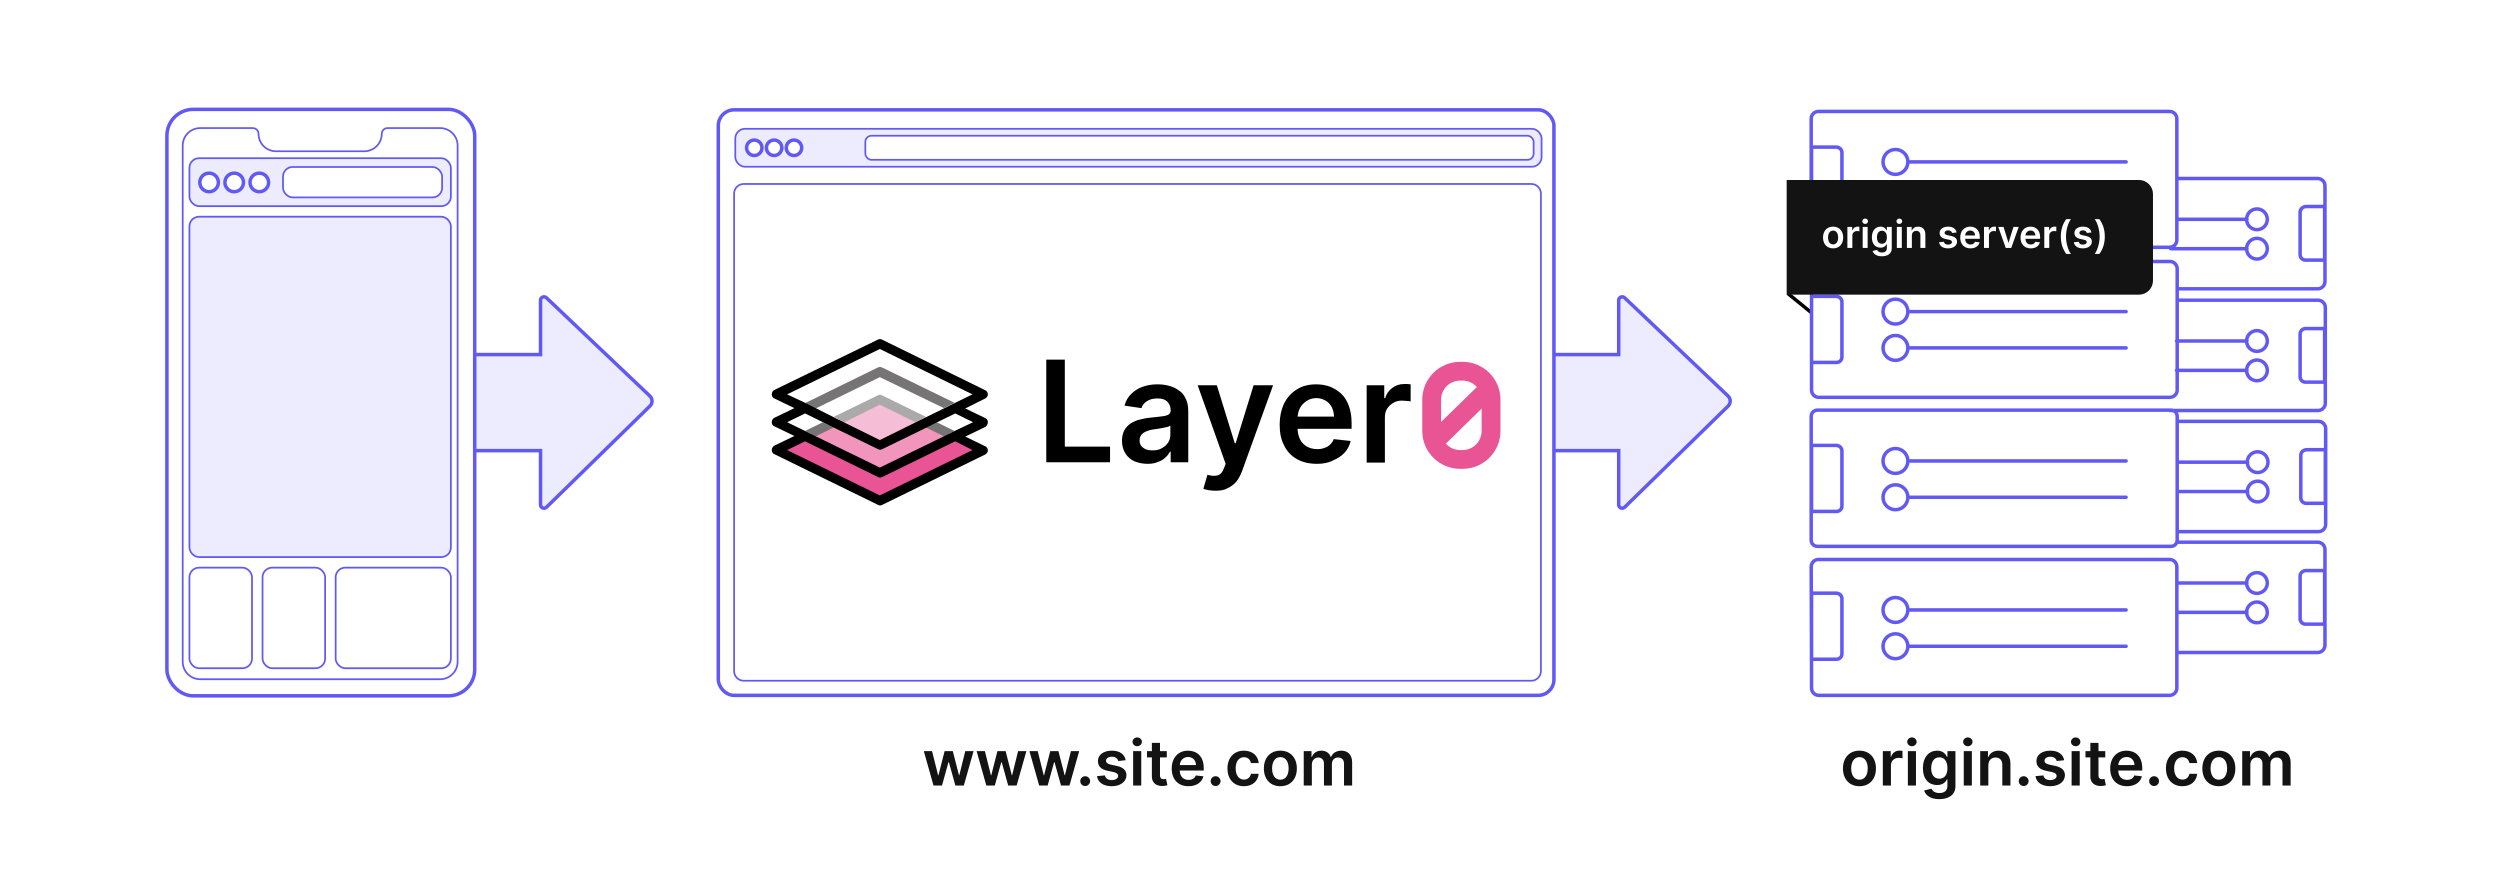 <svg xmlns="http://www.w3.org/2000/svg" width="713" height="249" fill="none" viewBox="0 0 713 249"><rect width="713" height="249" fill="#fff"/><path stroke="#000" stroke-linecap="square" d="M510.278 84.015L516.284 88.909"/><path fill="#131313" d="M266.239 224.036H268.655L270.496 217.401H270.63L272.471 224.036H274.881L277.662 214.218H275.296L273.596 221.083H273.5L271.736 214.218H269.403L267.639 221.121H267.549L265.823 214.218H263.465L266.239 224.036ZM281.303 224.036H283.72L285.56 217.401H285.695L287.536 224.036H289.945L292.726 214.218H290.361L288.661 221.083H288.565L286.801 214.218H284.467L282.703 221.121H282.614L280.888 214.218H278.529L281.303 224.036ZM296.368 224.036H298.784L300.625 217.401H300.759L302.6 224.036H305.01L307.79 214.218H305.425L303.725 221.083H303.629L301.865 214.218H299.532L297.768 221.121H297.678L295.952 214.218H293.594L296.368 224.036ZM309.495 224.176C310.25 224.176 310.895 223.55 310.902 222.77C310.895 222.003 310.25 221.377 309.495 221.377C308.716 221.377 308.083 222.003 308.089 222.77C308.083 223.55 308.716 224.176 309.495 224.176ZM321.051 216.813C320.731 215.151 319.402 214.09 317.1 214.09C314.735 214.09 313.125 215.253 313.131 217.068C313.125 218.5 314.007 219.446 315.892 219.836L317.567 220.188C318.468 220.386 318.89 220.75 318.89 221.306C318.89 221.978 318.162 222.482 317.062 222.482C316.001 222.482 315.311 222.022 315.112 221.14L312.856 221.357C313.144 223.16 314.659 224.228 317.068 224.228C319.523 224.228 321.255 222.956 321.262 221.095C321.255 219.696 320.354 218.839 318.5 218.436L316.826 218.078C315.828 217.855 315.432 217.509 315.438 216.941C315.432 216.276 316.167 215.816 317.132 215.816C318.2 215.816 318.762 216.397 318.941 217.043L321.051 216.813ZM323.17 224.036H325.484V214.218H323.17V224.036ZM324.333 212.824C325.068 212.824 325.669 212.262 325.669 211.571C325.669 210.875 325.068 210.312 324.333 210.312C323.592 210.312 322.991 210.875 322.991 211.571C322.991 212.262 323.592 212.824 324.333 212.824ZM332.766 214.218H330.829V211.865H328.515V214.218H327.122V216.007H328.515V221.466C328.502 223.313 329.845 224.221 331.583 224.17C332.242 224.151 332.695 224.023 332.945 223.94L332.555 222.131C332.427 222.163 332.165 222.22 331.877 222.22C331.296 222.22 330.829 222.016 330.829 221.083V216.007H332.766V214.218ZM338.942 224.228C341.23 224.228 342.803 223.109 343.212 221.402L341.051 221.159C340.738 221.99 339.971 222.425 338.974 222.425C337.478 222.425 336.487 221.441 336.468 219.759H343.308V219.05C343.308 215.605 341.237 214.09 338.821 214.09C336.008 214.09 334.174 216.154 334.174 219.184C334.174 222.265 335.983 224.228 338.942 224.228ZM336.475 218.2C336.545 216.947 337.472 215.892 338.853 215.892C340.182 215.892 341.077 216.864 341.09 218.2H336.475ZM346.691 224.176C347.445 224.176 348.091 223.55 348.097 222.77C348.091 222.003 347.445 221.377 346.691 221.377C345.911 221.377 345.278 222.003 345.285 222.77C345.278 223.55 345.911 224.176 346.691 224.176ZM354.769 224.228C357.236 224.228 358.809 222.764 358.975 220.68H356.763C356.565 221.735 355.804 222.342 354.788 222.342C353.343 222.342 352.41 221.134 352.41 219.127C352.41 217.145 353.362 215.956 354.788 215.956C355.9 215.956 356.584 216.672 356.763 217.618H358.975C358.815 215.49 357.153 214.09 354.756 214.09C351.88 214.09 350.064 216.167 350.064 219.165C350.064 222.137 351.835 224.228 354.769 224.228ZM365.157 224.228C368.034 224.228 369.862 222.201 369.862 219.165C369.862 216.122 368.034 214.09 365.157 214.09C362.281 214.09 360.453 216.122 360.453 219.165C360.453 222.201 362.281 224.228 365.157 224.228ZM365.17 222.374C363.579 222.374 362.799 220.955 362.799 219.159C362.799 217.362 363.579 215.924 365.17 215.924C366.736 215.924 367.516 217.362 367.516 219.159C367.516 220.955 366.736 222.374 365.17 222.374ZM371.826 224.036H374.14V218.066C374.14 216.857 374.945 216.039 375.942 216.039C376.92 216.039 377.592 216.698 377.592 217.708V224.036H379.861V217.912C379.861 216.806 380.519 216.039 381.638 216.039C382.571 216.039 383.312 216.589 383.312 217.804V224.036H385.633V217.446C385.633 215.253 384.367 214.09 382.565 214.09C381.139 214.09 380.052 214.793 379.618 215.886H379.516C379.138 214.774 378.186 214.09 376.863 214.09C375.546 214.09 374.562 214.767 374.153 215.886H374.038V214.218H371.826V224.036Z"/><path fill="#131313" d="M530.315 224.228C533.192 224.228 535.02 222.201 535.02 219.165C535.02 216.122 533.192 214.09 530.315 214.09C527.439 214.09 525.611 216.122 525.611 219.165C525.611 222.201 527.439 224.228 530.315 224.228ZM530.328 222.374C528.737 222.374 527.957 220.955 527.957 219.159C527.957 217.362 528.737 215.924 530.328 215.924C531.894 215.924 532.674 217.362 532.674 219.159C532.674 220.955 531.894 222.374 530.328 222.374ZM536.984 224.036H539.298V218.264C539.298 217.017 540.237 216.135 541.509 216.135C541.899 216.135 542.385 216.206 542.583 216.269V214.141C542.372 214.103 542.008 214.077 541.752 214.077C540.627 214.077 539.688 214.716 539.33 215.854H539.227V214.218H536.984V224.036ZM544.121 224.036H546.434V214.218H544.121V224.036ZM545.284 212.824C546.019 212.824 546.62 212.262 546.62 211.571C546.62 210.875 546.019 210.312 545.284 210.312C544.542 210.312 543.942 210.875 543.942 211.571C543.942 212.262 544.542 212.824 545.284 212.824ZM553.084 227.922C555.737 227.922 557.692 226.708 557.692 224.196V214.218H555.411V215.841H555.283C554.931 215.132 554.196 214.09 552.464 214.09C550.195 214.09 548.411 215.867 548.411 219.095C548.411 222.297 550.195 223.895 552.457 223.895C554.139 223.895 554.925 222.994 555.283 222.272H555.398V224.132C555.398 225.576 554.439 226.171 553.122 226.171C551.729 226.171 551.115 225.512 550.834 224.937L548.75 225.442C549.172 226.816 550.585 227.922 553.084 227.922ZM553.103 222.08C551.575 222.08 550.77 220.891 550.77 219.082C550.77 217.299 551.563 215.988 553.103 215.988C554.592 215.988 555.411 217.222 555.411 219.082C555.411 220.955 554.58 222.08 553.103 222.08ZM560.064 224.036H562.378V214.218H560.064V224.036ZM561.227 212.824C561.962 212.824 562.563 212.262 562.563 211.571C562.563 210.875 561.962 210.312 561.227 210.312C560.486 210.312 559.885 210.875 559.885 211.571C559.885 212.262 560.486 212.824 561.227 212.824ZM567.071 218.283C567.071 216.864 567.928 216.046 569.149 216.046C570.344 216.046 571.06 216.832 571.06 218.142V224.036H573.374V217.784C573.38 215.432 572.038 214.09 570.012 214.09C568.541 214.09 567.531 214.793 567.084 215.886H566.969V214.218H564.757V224.036H567.071V218.283ZM577.151 224.176C577.906 224.176 578.551 223.55 578.558 222.77C578.551 222.003 577.906 221.377 577.151 221.377C576.372 221.377 575.739 222.003 575.745 222.77C575.739 223.55 576.372 224.176 577.151 224.176ZM588.707 216.813C588.387 215.151 587.058 214.09 584.756 214.09C582.391 214.09 580.781 215.253 580.787 217.068C580.781 218.5 581.663 219.446 583.548 219.836L585.223 220.188C586.124 220.386 586.546 220.75 586.546 221.306C586.546 221.978 585.817 222.482 584.718 222.482C583.657 222.482 582.967 222.022 582.768 221.14L580.512 221.357C580.8 223.16 582.315 224.228 584.724 224.228C587.179 224.228 588.911 222.956 588.918 221.095C588.911 219.696 588.01 218.839 586.156 218.436L584.482 218.078C583.484 217.855 583.088 217.509 583.094 216.941C583.088 216.276 583.823 215.816 584.788 215.816C585.856 215.816 586.418 216.397 586.597 217.043L588.707 216.813ZM590.826 224.036H593.14V214.218H590.826V224.036ZM591.989 212.824C592.724 212.824 593.325 212.262 593.325 211.571C593.325 210.875 592.724 210.312 591.989 210.312C591.248 210.312 590.647 210.875 590.647 211.571C590.647 212.262 591.248 212.824 591.989 212.824ZM600.422 214.218H598.485V211.865H596.171V214.218H594.778V216.007H596.171V221.466C596.158 223.313 597.501 224.221 599.239 224.17C599.898 224.151 600.351 224.023 600.601 223.94L600.211 222.131C600.083 222.163 599.821 222.22 599.533 222.22C598.952 222.22 598.485 222.016 598.485 221.083V216.007H600.422V214.218ZM606.598 224.228C608.886 224.228 610.459 223.109 610.868 221.402L608.707 221.159C608.394 221.99 607.627 222.425 606.63 222.425C605.134 222.425 604.143 221.441 604.124 219.759H610.964V219.05C610.964 215.605 608.893 214.09 606.477 214.09C603.664 214.09 601.83 216.154 601.83 219.184C601.83 222.265 603.639 224.228 606.598 224.228ZM604.131 218.2C604.201 216.947 605.128 215.892 606.509 215.892C607.838 215.892 608.733 216.864 608.746 218.2H604.131ZM614.347 224.176C615.101 224.176 615.747 223.55 615.753 222.77C615.747 222.003 615.101 221.377 614.347 221.377C613.567 221.377 612.934 222.003 612.941 222.77C612.934 223.55 613.567 224.176 614.347 224.176ZM622.425 224.228C624.892 224.228 626.465 222.764 626.631 220.68H624.419C624.221 221.735 623.46 222.342 622.444 222.342C620.999 222.342 620.066 221.134 620.066 219.127C620.066 217.145 621.018 215.956 622.444 215.956C623.556 215.956 624.24 216.672 624.419 217.618H626.631C626.471 215.49 624.809 214.09 622.412 214.09C619.536 214.09 617.72 216.167 617.72 219.165C617.72 222.137 619.491 224.228 622.425 224.228ZM632.813 224.228C635.69 224.228 637.518 222.201 637.518 219.165C637.518 216.122 635.69 214.09 632.813 214.09C629.937 214.09 628.109 216.122 628.109 219.165C628.109 222.201 629.937 224.228 632.813 224.228ZM632.826 222.374C631.235 222.374 630.455 220.955 630.455 219.159C630.455 217.362 631.235 215.924 632.826 215.924C634.392 215.924 635.172 217.362 635.172 219.159C635.172 220.955 634.392 222.374 632.826 222.374ZM639.482 224.036H641.796V218.066C641.796 216.857 642.601 216.039 643.598 216.039C644.576 216.039 645.248 216.698 645.248 217.708V224.036H647.517V217.912C647.517 216.806 648.175 216.039 649.294 216.039C650.227 216.039 650.968 216.589 650.968 217.804V224.036H653.289V217.446C653.289 215.253 652.023 214.09 650.221 214.09C648.795 214.09 647.708 214.793 647.274 215.886H647.172C646.794 214.774 645.842 214.09 644.519 214.09C643.202 214.09 642.218 214.767 641.809 215.886H641.694V214.218H639.482V224.036Z"/><path fill="#EDECFF" stroke="#6159F6" stroke-linecap="round" d="M154.154 101.127H125.152L108.58 101.128H104.203C102.334 101.128 100.714 99.833 100.301 98.01L98.632 90.627L99.698 124.644C99.766 126.803 101.535 128.519 103.696 128.519H112.11H125.152H154.154V143.947C154.154 144.832 155.22 145.281 155.853 144.662L185.354 115.817C186.165 115.025 186.155 113.718 185.333 112.937L155.842 84.927C155.205 84.322 154.154 84.773 154.154 85.652V101.127Z"/><path fill="#EDECFF" stroke="#6159F6" stroke-linecap="round" d="M461.654 101.127H432.653L416.081 101.128H411.703C409.834 101.128 408.214 99.833 407.802 98.01L406.132 90.627L407.198 124.644C407.266 126.803 409.036 128.519 411.196 128.519H419.611H432.653H461.654V143.947C461.654 144.832 462.72 145.281 463.353 144.662L492.855 115.817C493.665 115.025 493.656 113.718 492.834 112.937L463.343 84.927C462.706 84.322 461.654 84.773 461.654 85.652V101.127Z"/><rect width="238.321" height="167" x="204.86" y="31.323" fill="#fff" stroke="#6159F6" rx="4.5"/><rect width="229.949" height="10.824" x="209.706" y="36.734" fill="#EDECFF" stroke="#6159F6" stroke-width=".5" rx="2.75"/><path fill="#fff" stroke="#6159F6" stroke-width=".5" d="M212.114 52.469H436.718C438.237 52.469 439.468 53.7 439.468 55.219V191.397C439.468 192.915 438.237 194.147 436.718 194.147H212.114C210.596 194.147 209.364 192.915 209.364 191.397V55.219C209.364 53.7 210.596 52.469 212.114 52.469Z"/><rect width="190.597" height="6.861" x="246.793" y="38.717" fill="#fff" stroke="#6159F6" stroke-width=".5" rx="1.75"/><circle cx="215.118" cy="42.147" r="2.199" fill="#fff" stroke="#6159F6"/><circle cx="220.78" cy="42.147" r="2.199" fill="#fff" stroke="#6159F6"/><circle cx="226.442" cy="42.147" r="2.199" fill="#fff" stroke="#6159F6"/><rect width="87.786" height="167.263" x="47.603" y="31.191" fill="#fff" stroke="#6159F6" rx="7.5"/><rect width="74.565" height="13.679" x="54.026" y="45.12" fill="#EDECFF" stroke="#6159F6" stroke-width=".5" rx="2.75"/><rect width="74.565" height="97.084" x="54.026" y="61.801" fill="#EDECFF" stroke="#6159F6" stroke-width=".5" rx="2.75"/><rect width="17.849" height="28.692" x="54.026" y="161.888" fill="#fff" stroke="#6159F6" stroke-width=".5" rx="2.75"/><rect width="17.849" height="28.692" x="74.877" y="161.888" fill="#fff" stroke="#6159F6" stroke-width=".5" rx="2.75"/><rect width="32.862" height="28.692" x="95.729" y="161.888" fill="#fff" stroke="#6159F6" stroke-width=".5" rx="2.75"/><rect width="45.373" height="8.675" x="80.716" y="47.622" fill="#fff" stroke="#6159F6" stroke-width=".5" rx="2.75"/><circle cx="59.634" cy="52.03" r="2.648" fill="#fff" stroke="#6159F6"/><circle cx="66.794" cy="52.03" r="2.648" fill="#fff" stroke="#6159F6"/><circle cx="73.954" cy="52.03" r="2.648" fill="#fff" stroke="#6159F6"/><path stroke="#6259F5" stroke-miterlimit="10" stroke-width=".5" d="M125.511 36.529H110.526C109.615 36.529 108.88 37.261 108.88 38.168C108.88 40.919 106.645 43.144 103.882 43.144H78.735C75.971 43.144 73.737 40.919 73.737 38.168C73.737 37.261 73.002 36.529 72.09 36.529H57.106C54.342 36.529 52.108 38.754 52.108 41.505V188.744C52.108 191.495 54.342 193.719 57.106 193.719H125.511C128.274 193.719 130.509 191.495 130.509 188.744V41.505C130.509 38.754 128.274 36.529 125.511 36.529Z"/><path fill="#E95495" d="M229.601 124.43L221.449 128.357L250.921 142.815L280.394 128.357L272.242 124.43L250.921 134.872L229.601 124.43Z"/><path fill="#F195BD" d="M250.921 126.84L237.753 120.414L229.601 124.43L250.921 134.872L272.242 124.43L264.09 120.414L250.921 126.84Z"/><path fill="#F6BDD6" d="M237.753 120.414L250.921 126.84L264.09 120.414L250.921 113.988L237.753 120.414Z"/><path fill="#ABA9A9" d="M250.384 112.739L237.753 118.897L240.798 120.414L250.921 115.416L261.044 120.414L264.09 118.897L251.548 112.739C251.19 112.561 250.742 112.561 250.384 112.739Z"/><path fill="#777475" d="M264.09 121.931L269.196 124.43L272.242 122.913L267.136 120.414L264.09 121.931Z"/><path fill="#777475" d="M234.707 120.414L229.601 122.913L232.646 124.43L237.753 121.931L234.707 120.414Z"/><path fill="#777475" d="M269.196 116.398L272.242 114.881L251.548 104.796C251.19 104.618 250.742 104.618 250.384 104.796L229.601 114.97L232.646 116.487L250.921 107.563L269.196 116.398Z"/><path fill="#000" d="M281.737 120.414C281.737 119.878 281.469 119.432 281.021 119.254L275.287 116.487L281.021 113.631C281.469 113.363 281.737 112.917 281.737 112.471C281.737 112.025 281.469 111.489 281.021 111.311L251.548 96.853C251.19 96.674 250.742 96.674 250.384 96.853L220.822 111.221C220.374 111.489 220.105 111.935 220.105 112.471C220.105 113.006 220.374 113.453 220.822 113.631L226.555 116.398L220.822 119.164C220.374 119.432 220.105 119.878 220.105 120.414C220.105 120.949 220.374 121.395 220.822 121.574L226.555 124.34L220.822 127.107C220.374 127.375 220.105 127.91 220.105 128.357C220.105 128.803 220.374 129.338 220.822 129.517L250.384 143.974C250.563 144.064 250.742 144.153 251.011 144.153C251.279 144.153 251.459 144.064 251.638 143.974L281.021 129.606C281.469 129.338 281.737 128.892 281.737 128.446C281.737 128 281.469 127.464 281.021 127.286L275.287 124.519L281.021 121.752C281.469 121.395 281.737 120.949 281.737 120.414ZM224.494 112.471L250.921 99.53L277.348 112.471L272.242 114.97L269.196 116.487L264.09 118.986L261.044 120.503L250.921 125.501L240.798 120.503L237.753 118.986L232.646 116.398L229.601 114.881L224.494 112.471ZM277.348 128.357L250.921 141.297L224.494 128.357L229.601 125.858L250.384 136.032C250.563 136.121 250.742 136.21 251.011 136.21C251.279 136.21 251.459 136.121 251.638 136.032L272.421 125.858L277.348 128.357ZM272.242 122.913L269.196 124.43L250.921 133.354L232.646 124.43L229.601 122.913L224.494 120.414L229.601 117.915L234.707 120.414L237.753 121.931L250.384 128.089C250.563 128.178 250.742 128.267 251.011 128.267C251.279 128.267 251.459 128.178 251.638 128.089L264.269 121.931L267.315 120.414L272.421 117.915L277.527 120.414L272.242 122.913Z"/><path fill="#000" d="M298.4 131.838V102.565H303.685V127.375H316.585V131.838H298.4Z"/><path fill="#000" d="M327.335 132.284C325.901 132.284 324.647 132.016 323.572 131.57C322.497 131.124 321.601 130.32 320.974 129.339C320.347 128.357 319.989 127.108 319.989 125.68C319.989 124.43 320.258 123.448 320.706 122.645C321.153 121.842 321.781 121.217 322.587 120.682C323.393 120.236 324.289 119.789 325.274 119.611C326.26 119.343 327.335 119.165 328.41 119.075C329.664 118.986 330.739 118.808 331.545 118.718C332.351 118.629 332.889 118.451 333.337 118.183C333.695 117.915 333.874 117.558 333.874 117.112V117.023C333.874 115.952 333.516 115.149 332.889 114.524C332.262 113.899 331.366 113.632 330.112 113.632C328.858 113.632 327.872 113.899 327.066 114.435C326.26 114.97 325.812 115.595 325.543 116.398L320.706 115.684C321.064 114.345 321.691 113.275 322.587 112.382C323.483 111.49 324.558 110.776 325.812 110.329C327.066 109.883 328.499 109.615 330.022 109.615C331.097 109.615 332.172 109.705 333.157 109.972C334.232 110.24 335.128 110.597 336.024 111.222C336.92 111.757 337.637 112.561 338.084 113.542C338.622 114.524 338.891 115.684 338.891 117.201V131.838H333.874V128.803H333.695C333.337 129.428 332.978 129.963 332.351 130.499C331.814 131.034 331.097 131.481 330.201 131.748C329.485 132.105 328.499 132.284 327.335 132.284ZM328.678 128.446C329.753 128.446 330.649 128.268 331.366 127.821C332.172 127.375 332.71 126.84 333.157 126.215C333.605 125.501 333.785 124.787 333.785 123.984V121.396C333.605 121.485 333.337 121.664 332.978 121.753C332.62 121.842 332.172 121.931 331.724 122.021C331.276 122.11 330.739 122.199 330.291 122.288C329.843 122.378 329.395 122.378 329.037 122.467C328.23 122.556 327.603 122.735 326.976 123.002C326.349 123.27 325.901 123.538 325.543 123.984C325.185 124.43 325.005 124.966 325.005 125.59C325.005 126.572 325.364 127.286 326.08 127.732C326.708 128.268 327.603 128.446 328.678 128.446Z"/><path fill="#000" d="M346.595 139.959C345.878 139.959 345.251 139.87 344.624 139.78C343.997 139.691 343.549 139.513 343.19 139.423L344.355 135.407C345.52 135.764 346.415 135.764 347.222 135.586C348.028 135.407 348.655 134.693 349.103 133.444L349.551 132.284L341.578 109.883H347.042L352.149 126.394H352.417L357.524 109.883H363.078L354.209 134.426C353.761 135.586 353.224 136.567 352.597 137.371C351.88 138.174 351.074 138.799 350.088 139.245C349.192 139.78 348.028 139.959 346.595 139.959Z"/><path fill="#000" d="M375.619 132.284C373.38 132.284 371.498 131.838 369.886 130.945C368.274 130.053 367.019 128.714 366.213 127.018C365.317 125.323 364.959 123.359 364.959 121.039C364.959 118.808 365.407 116.844 366.213 115.059C367.109 113.364 368.274 112.025 369.886 111.043C371.409 110.062 373.29 109.615 375.35 109.615C376.694 109.615 377.948 109.794 379.203 110.24C380.367 110.686 381.442 111.311 382.427 112.204C383.413 113.096 384.13 114.256 384.667 115.684C385.204 117.112 385.473 118.718 385.473 120.682V122.288H367.467V118.808H380.457C380.457 117.826 380.188 116.934 379.83 116.13C379.382 115.327 378.844 114.702 378.038 114.256C377.321 113.81 376.425 113.542 375.44 113.542C374.365 113.542 373.469 113.81 372.663 114.345C371.857 114.881 371.23 115.506 370.782 116.309C370.334 117.112 370.155 118.005 370.065 118.986V122.021C370.065 123.27 370.334 124.43 370.782 125.323C371.23 126.215 371.946 126.929 372.753 127.375C373.559 127.821 374.544 128.089 375.709 128.089C376.425 128.089 377.142 128 377.769 127.732C378.396 127.554 378.934 127.197 379.382 126.751C379.83 126.304 380.188 125.858 380.367 125.233L385.204 125.769C384.936 127.018 384.309 128.178 383.502 129.071C382.696 129.963 381.532 130.767 380.188 131.302C378.844 132.016 377.321 132.284 375.619 132.284Z"/><path fill="#000" d="M389.773 131.838V109.883H394.79V113.542H395.059C395.417 112.293 396.134 111.311 397.119 110.597C398.104 109.883 399.179 109.526 400.433 109.526C400.702 109.526 401.061 109.526 401.419 109.526C401.777 109.526 402.046 109.615 402.315 109.615V114.524C402.135 114.435 401.777 114.345 401.24 114.345C400.702 114.345 400.344 114.256 399.896 114.256C398.911 114.256 398.104 114.435 397.388 114.881C396.671 115.327 396.044 115.863 395.596 116.577C395.148 117.291 394.969 118.094 394.969 119.075V131.927H389.773V131.838Z"/><path fill="#E95495" d="M417.096 133.712H416.469C410.467 133.712 405.629 128.892 405.629 122.913V113.988C405.629 108.009 410.467 103.19 416.469 103.19H417.096C423.098 103.19 427.935 108.009 427.935 113.988V122.913C427.935 128.892 423.098 133.712 417.096 133.712ZM416.469 108.545C413.423 108.545 411.004 110.954 411.004 113.988V122.913C411.004 125.947 413.423 128.357 416.469 128.357H417.096C420.141 128.357 422.56 125.947 422.56 122.913V113.988C422.56 110.954 420.141 108.545 417.096 108.545H416.469V108.545Z"/><path fill="#E95495" d="M422.718 108.896L407.049 124.206L410.813 128.029L426.481 112.719L422.718 108.896Z"/><path fill="#6259F5" d="M620.935 111.253H621.435H620.935ZM606.361 89.371C606.637 89.371 606.861 89.148 606.861 88.871C606.861 88.595 606.637 88.371 606.361 88.371V89.371ZM606.361 99.724C606.637 99.724 606.861 99.5 606.861 99.224C606.861 98.948 606.637 98.724 606.361 98.724V99.724ZM516.651 103.365H516.151V103.865H516.651V103.365ZM516.651 84.533V84.033H516.151V84.533H516.651ZM523.84 84.533L523.895 84.036L523.868 84.033H523.84V84.533ZM516.053 58.898C516.053 59.174 516.277 59.398 516.553 59.398C516.829 59.398 517.053 59.174 517.053 58.898H516.053ZM517.152 58.225C517.152 57.949 516.928 57.725 516.652 57.725C516.375 57.725 516.152 57.949 516.152 58.225H517.152ZM606.361 46.679C606.637 46.679 606.861 46.455 606.861 46.179C606.861 45.903 606.637 45.679 606.361 45.679L606.361 46.679ZM606.361 57.032C606.637 57.032 606.861 56.808 606.861 56.532C606.861 56.256 606.637 56.032 606.361 56.032L606.361 57.032ZM621.435 153.058C621.435 152.782 621.212 152.558 620.935 152.558C620.659 152.558 620.435 152.782 620.435 153.058H621.435ZM620.435 152.762C620.435 153.038 620.659 153.262 620.935 153.262C621.212 153.262 621.435 153.038 621.435 152.762H620.435ZM606.361 131.965C606.637 131.965 606.861 131.741 606.861 131.465C606.861 131.189 606.637 130.965 606.361 130.965L606.361 131.965ZM606.361 142.318C606.637 142.318 606.861 142.094 606.861 141.818C606.861 141.542 606.637 141.318 606.361 141.318V142.318ZM516.651 145.86H516.151V146.36H516.651V145.86ZM516.651 127.028V126.528H516.151V127.028H516.651ZM523.84 127.028L523.895 126.531L523.868 126.528H523.84V127.028ZM516.652 191.018H517.152L517.152 191.016L516.652 191.018ZM516.553 161.636H516.053L516.053 161.637L516.553 161.636ZM606.361 174.46C606.637 174.46 606.861 174.237 606.861 173.96C606.861 173.684 606.637 173.46 606.361 173.46L606.361 174.46ZM606.361 184.813C606.637 184.813 606.861 184.589 606.861 184.313C606.861 184.037 606.637 183.813 606.361 183.813V184.813ZM640.827 97.752C641.103 97.752 641.327 97.528 641.327 97.252C641.327 96.976 641.103 96.752 640.827 96.752V97.752ZM620.738 96.752C620.462 96.752 620.238 96.976 620.238 97.252C620.238 97.528 620.462 97.752 620.738 97.752V96.752ZM640.827 106.133C641.103 106.133 641.327 105.909 641.327 105.633C641.327 105.357 641.103 105.133 640.827 105.133V106.133ZM620.738 105.133C620.462 105.133 620.238 105.357 620.238 105.633C620.238 105.909 620.462 106.133 620.738 106.133V105.133ZM662.984 108.985V109.485H663.484V108.985H662.984ZM662.984 93.703H663.484V93.203H662.984V93.703ZM640.827 63.046C641.103 63.046 641.327 62.822 641.327 62.546C641.327 62.27 641.103 62.046 640.827 62.046V63.046ZM620.935 62.046C620.659 62.046 620.435 62.27 620.435 62.546C620.435 62.822 620.659 63.046 620.935 63.046V62.046ZM640.827 71.427C641.103 71.427 641.327 71.203 641.327 70.927C641.327 70.651 641.103 70.427 640.827 70.427V71.427ZM619.064 70.427C618.788 70.427 618.564 70.651 618.564 70.927C618.564 71.203 618.788 71.427 619.064 71.427V70.427ZM662.984 74.181V74.681H663.484V74.181H662.984ZM662.984 58.898H663.484V58.398H662.984V58.898ZM657.568 58.898V58.398H657.54L657.512 58.401L657.568 58.898ZM640.827 166.77C641.103 166.77 641.327 166.546 641.327 166.27C641.327 165.994 641.103 165.77 640.827 165.77V166.77ZM620.935 165.77C620.659 165.77 620.435 165.994 620.435 166.27C620.435 166.546 620.659 166.77 620.935 166.77V165.77ZM640.827 175.151C641.103 175.151 641.327 174.927 641.327 174.651C641.327 174.374 641.103 174.151 640.827 174.151V175.151ZM620.935 174.151C620.659 174.151 620.435 174.374 620.435 174.651C620.435 174.927 620.659 175.151 620.935 175.151V174.151ZM662.983 178.003V178.503H663.483V178.003H662.983ZM662.983 162.72H663.483V162.22H662.983V162.72ZM657.567 162.72V162.22H657.54L657.512 162.223L657.567 162.72ZM641.024 132.306C641.3 132.306 641.524 132.083 641.524 131.806C641.524 131.53 641.3 131.306 641.024 131.306V132.306ZM621.132 131.306C620.856 131.306 620.632 131.53 620.632 131.806C620.632 132.083 620.856 132.306 621.132 132.306V131.306ZM641.024 140.687C641.3 140.687 641.524 140.463 641.524 140.187C641.524 139.911 641.3 139.687 641.024 139.687V140.687ZM621.132 139.687C620.856 139.687 620.632 139.911 620.632 140.187C620.632 140.463 620.856 140.687 621.132 140.687V139.687ZM663.181 143.539V144.039H663.681V143.539H663.181ZM663.181 128.257H663.681V127.757H663.181V128.257ZM657.765 128.257V127.757H657.737L657.709 127.76L657.765 128.257ZM516.651 60.782H516.151V61.282H516.651V60.782ZM516.651 41.95V41.45H516.151V41.95H516.651ZM523.84 41.95L523.895 41.453L523.868 41.45H523.84V41.95ZM516.651 188.008H516.151V188.508H516.651V188.008ZM516.651 169.176V168.676H516.151V169.176H516.651ZM523.84 169.176L523.895 168.679L523.868 168.676H523.84V169.176ZM618.769 112.823H518.719V113.823H618.769V112.823ZM518.719 112.823C517.83 112.823 517.151 112.077 517.151 111.253H516.151C516.151 112.597 517.246 113.823 518.719 113.823V112.823ZM517.151 111.253V76.645H516.151V111.253H517.151ZM517.151 76.645C517.151 75.753 517.897 75.075 518.719 75.075V74.075C517.375 74.075 516.151 75.171 516.151 76.645H517.151ZM518.719 75.075H618.867V74.075H518.719V75.075ZM618.867 75.075C619.757 75.075 620.435 75.821 620.435 76.645H621.435C621.435 75.301 620.341 74.075 618.867 74.075V75.075ZM620.435 76.645V111.253H621.435V76.645H620.435ZM620.435 111.253C620.435 112.131 619.705 112.823 618.769 112.823V113.823C620.197 113.823 621.435 112.742 621.435 111.253L620.435 111.253ZM543.626 88.871C543.626 90.556 542.262 91.921 540.581 91.921V92.921C542.815 92.921 544.626 91.107 544.626 88.871H543.626ZM540.581 91.921C538.9 91.921 537.536 90.556 537.536 88.871H536.536C536.536 91.107 538.346 92.921 540.581 92.921V91.921ZM537.536 88.871C537.536 87.187 538.9 85.822 540.581 85.822V84.822C538.346 84.822 536.536 86.635 536.536 88.871H537.536ZM540.581 85.822C542.262 85.822 543.626 87.187 543.626 88.871H544.626C544.626 86.636 542.815 84.822 540.581 84.822V85.822ZM543.626 99.224C543.626 100.909 542.262 102.274 540.581 102.274V103.274C542.815 103.274 544.626 101.46 544.626 99.224H543.626ZM540.581 102.274C538.9 102.274 537.536 100.909 537.536 99.224H536.536C536.536 101.46 538.346 103.274 540.581 103.274V102.274ZM537.536 99.224C537.536 97.539 538.9 96.175 540.581 96.175V95.175C538.346 95.175 536.536 96.988 536.536 99.224H537.536ZM540.581 96.175C542.262 96.175 543.626 97.539 543.626 99.224H544.626C544.626 96.988 542.815 95.175 540.581 95.175V96.175ZM544.126 89.371H606.361V88.371H544.126V89.371ZM544.126 99.724H606.361V98.724H544.126V99.724ZM524.817 86.111V101.886H525.817V86.111H524.817ZM524.817 101.886C524.817 102.399 524.351 102.865 523.84 102.865V103.865C524.904 103.865 525.817 102.951 525.817 101.886H524.817ZM523.84 102.865H516.651V103.865H523.84V102.865ZM517.151 103.365V84.533H516.151V103.365H517.151ZM516.651 85.033H523.84V84.033H516.651V85.033ZM523.785 85.03C524.426 85.102 524.817 85.585 524.817 86.111H525.817C525.817 85.059 525.026 84.162 523.895 84.036L523.785 85.03ZM517.053 58.898V33.855H516.053V58.898H517.053ZM517.053 33.855C517.053 32.962 517.799 32.284 518.621 32.284V31.284C517.277 31.284 516.053 32.38 516.053 33.855H517.053ZM518.621 32.284H618.769V31.284H518.621V32.284ZM618.769 32.284C619.659 32.284 620.337 33.03 620.337 33.855H621.337C621.337 32.51 620.243 31.284 618.769 31.284V32.284ZM620.337 33.855V68.462H621.337V33.855H620.337ZM620.337 68.462C620.337 69.354 619.591 70.032 618.769 70.032V71.032C620.113 71.032 621.337 69.936 621.337 68.462H620.337ZM618.769 70.032H518.719V71.032H618.769V70.032ZM518.719 70.032C517.83 70.032 517.152 69.287 517.152 68.462H516.152C516.152 69.806 517.246 71.032 518.719 71.032V70.032ZM517.152 68.462V58.225H516.152V68.462H517.152ZM543.626 46.179C543.626 47.864 542.262 49.228 540.581 49.228V50.228C542.815 50.228 544.626 48.415 544.626 46.179H543.626ZM540.581 49.228C538.9 49.228 537.536 47.864 537.536 46.179H536.536C536.536 48.415 538.346 50.228 540.581 50.228V49.228ZM537.536 46.179C537.536 44.494 538.9 43.13 540.581 43.13V42.13C538.346 42.13 536.536 43.943 536.536 46.179H537.536ZM540.581 43.13C542.262 43.13 543.626 44.494 543.626 46.179H544.626C544.626 43.943 542.815 42.13 540.581 42.13V43.13ZM543.626 56.532C543.626 58.217 542.262 59.581 540.581 59.581V60.581C542.815 60.581 544.626 58.768 544.626 56.532H543.626ZM540.581 59.581C538.9 59.581 537.536 58.217 537.536 56.532H536.536C536.536 58.768 538.346 60.581 540.581 60.581V59.581ZM537.536 56.532C537.536 54.847 538.9 53.482 540.581 53.482V52.482C538.346 52.482 536.536 54.296 536.536 56.532H537.536ZM540.581 53.482C542.262 53.482 543.626 54.847 543.626 56.532H544.626C544.626 54.296 542.815 52.482 540.581 52.482V53.482ZM544.126 46.679L606.361 46.679L606.361 45.679L544.126 45.679L544.126 46.679ZM544.126 57.032L606.361 57.032L606.361 56.032L544.126 56.032L544.126 57.032ZM620.435 153.058V154.044H621.435V153.058H620.435ZM620.435 154.044C620.435 154.754 619.871 155.319 619.163 155.319V156.319C620.424 156.319 621.435 155.305 621.435 154.044H620.435ZM619.163 155.319H518.325V156.319H619.163V155.319ZM518.325 155.319C517.617 155.319 517.053 154.754 517.053 154.044H516.053C516.053 155.305 517.064 156.319 518.325 156.319V155.319ZM517.053 154.044V118.746H516.053V154.044H517.053ZM517.053 118.746C517.053 118.036 517.617 117.471 518.325 117.471V116.471C517.064 116.471 516.053 117.485 516.053 118.746H517.053ZM518.325 117.471H619.163V116.471H518.325V117.471ZM619.163 117.471C619.871 117.471 620.435 118.036 620.435 118.746H621.435C621.435 117.485 620.424 116.471 619.163 116.471V117.471ZM620.435 118.746V152.762H621.435V118.746H620.435ZM543.626 131.465C543.626 133.15 542.262 134.515 540.581 134.515V135.515C542.815 135.515 544.626 133.701 544.626 131.465H543.626ZM540.581 134.515C538.9 134.515 537.536 133.15 537.536 131.465H536.536C536.536 133.701 538.346 135.515 540.581 135.515V134.515ZM537.536 131.465C537.536 129.78 538.9 128.416 540.581 128.416V127.416C538.346 127.416 536.536 129.229 536.536 131.465H537.536ZM540.581 128.416C542.262 128.416 543.626 129.78 543.626 131.465H544.626C544.626 129.229 542.815 127.416 540.581 127.416V128.416ZM543.626 141.818C543.626 143.503 542.262 144.867 540.581 144.867V145.867C542.815 145.867 544.626 144.054 544.626 141.818H543.626ZM540.581 144.867C538.9 144.867 537.536 143.503 537.536 141.818H536.536C536.536 144.054 538.346 145.867 540.581 145.867V144.867ZM537.536 141.818C537.536 140.133 538.9 138.768 540.581 138.768V137.768C538.346 137.768 536.536 139.582 536.536 141.818H537.536ZM540.581 138.768C542.262 138.768 543.626 140.133 543.626 141.818H544.626C544.626 139.582 542.815 137.768 540.581 137.768V138.768ZM544.126 131.965L606.361 131.965L606.361 130.965L544.126 130.965L544.126 131.965ZM544.126 142.318H606.361V141.318H544.126V142.318ZM524.817 128.606V144.381H525.817V128.606H524.817ZM524.817 144.381C524.817 144.895 524.351 145.36 523.84 145.36V146.36C524.904 146.36 525.817 145.446 525.817 144.381H524.817ZM523.84 145.36H516.651V146.36H523.84V145.36ZM517.151 145.86V127.028H516.151V145.86H517.151ZM516.651 127.528H523.84V126.528H516.651V127.528ZM523.785 127.525C524.426 127.597 524.817 128.08 524.817 128.606H525.817C525.817 127.554 525.026 126.657 523.895 126.531L523.785 127.525ZM517.152 191.016L517.053 161.634L516.053 161.637L516.152 191.019L517.152 191.016ZM517.053 161.636C517.053 160.744 517.799 160.065 518.621 160.065V159.065C517.277 159.065 516.053 160.162 516.053 161.636H517.053ZM518.621 160.065H618.769V159.065H518.621V160.065ZM618.769 160.065C619.659 160.065 620.337 160.811 620.337 161.636H621.337C621.337 160.291 620.243 159.065 618.769 159.065V160.065ZM620.337 161.636V196.243H621.337V161.636H620.337ZM620.337 196.243C620.337 197.135 619.591 197.814 618.769 197.814V198.814C620.113 198.814 621.337 197.717 621.337 196.243H620.337ZM618.769 197.814H518.719V198.814H618.769V197.814ZM518.719 197.814C517.83 197.814 517.152 197.068 517.152 196.243H516.152C516.152 197.588 517.246 198.814 518.719 198.814V197.814ZM517.152 196.243V191.018H516.152V196.243H517.152ZM543.626 173.96C543.626 175.645 542.262 177.01 540.581 177.01V178.01C542.815 178.01 544.626 176.196 544.626 173.96H543.626ZM540.581 177.01C538.9 177.01 537.536 175.645 537.536 173.96H536.536C536.536 176.196 538.346 178.01 540.581 178.01V177.01ZM537.536 173.96C537.536 172.276 538.9 170.911 540.581 170.911V169.911C538.346 169.911 536.536 171.725 536.536 173.96H537.536ZM540.581 170.911C542.262 170.911 543.626 172.276 543.626 173.96H544.626C544.626 171.725 542.815 169.911 540.581 169.911V170.911ZM543.626 184.313C543.626 185.998 542.262 187.363 540.581 187.363V188.363C542.815 188.363 544.626 186.549 544.626 184.313H543.626ZM540.581 187.363C538.9 187.363 537.536 185.998 537.536 184.313H536.536C536.536 186.549 538.346 188.363 540.581 188.363V187.363ZM537.536 184.313C537.536 182.628 538.9 181.264 540.581 181.264V180.264C538.346 180.264 536.536 182.077 536.536 184.313H537.536ZM540.581 181.264C542.262 181.264 543.626 182.628 543.626 184.313H544.626C544.626 182.077 542.815 180.264 540.581 180.264V181.264ZM544.126 174.46L606.361 174.46L606.361 173.46L544.126 173.46L544.126 174.46ZM544.126 184.813H606.361V183.813H544.126V184.813ZM618.67 117.57H661.113V116.57H618.67V117.57ZM661.113 117.57C662.586 117.57 663.681 116.344 663.681 115H662.681C662.681 115.824 662.002 116.57 661.113 116.57V117.57ZM663.681 115V87.688H662.681V115H663.681ZM663.681 87.688C663.681 86.214 662.457 85.118 661.113 85.118V86.118C661.935 86.118 662.681 86.796 662.681 87.688H663.681ZM661.113 85.118H620.935V86.118H661.113V85.118ZM646.137 97.252C646.137 98.61 645.038 99.71 643.683 99.71V100.71C645.591 100.71 647.137 99.161 647.137 97.252H646.137ZM643.683 99.71C642.328 99.71 641.229 98.61 641.229 97.252H640.229C640.229 99.161 641.775 100.71 643.683 100.71V99.71ZM641.229 97.252C641.229 95.894 642.328 94.794 643.683 94.794V93.794C641.775 93.794 640.229 95.343 640.229 97.252H641.229ZM643.683 94.794C645.038 94.794 646.137 95.894 646.137 97.252H647.137C647.137 95.343 645.591 93.794 643.683 93.794V94.794ZM646.137 105.633C646.137 106.991 645.038 108.091 643.683 108.091V109.091C645.591 109.091 647.137 107.542 647.137 105.633H646.137ZM643.683 108.091C642.328 108.091 641.229 106.991 641.229 105.633H640.229C640.229 107.542 641.775 109.091 643.683 109.091V108.091ZM641.229 105.633C641.229 104.275 642.328 103.175 643.683 103.175V102.175C641.775 102.175 640.229 103.724 640.229 105.633H641.229ZM643.683 103.175C645.038 103.175 646.137 104.275 646.137 105.633H647.137C647.137 103.724 645.591 102.175 643.683 102.175V103.175ZM640.827 96.752H620.738V97.752H640.827V96.752ZM640.827 105.133H620.738V106.133H640.827V105.133ZM655.492 95.28V107.506H656.492V95.28H655.492ZM655.492 107.506C655.492 108.571 656.405 109.485 657.469 109.485V108.485C656.958 108.485 656.492 108.019 656.492 107.506H655.492ZM657.469 109.485H662.984V108.485H657.469V109.485ZM663.484 108.985V93.703H662.484V108.985H663.484ZM662.984 93.203H657.568V94.203H662.984V93.203ZM657.568 93.203C656.405 93.203 655.492 94.117 655.492 95.28H656.492C656.492 94.668 656.958 94.203 657.568 94.203V93.203ZM620.541 82.864H661.014V81.864H620.541V82.864ZM661.014 82.864C662.488 82.864 663.582 81.638 663.582 80.294H662.582C662.582 81.118 661.904 81.864 661.014 81.864V82.864ZM663.582 80.294V52.982H662.582V80.294H663.582ZM663.582 52.982C663.582 51.508 662.359 50.412 661.014 50.412V51.412C661.836 51.412 662.582 52.09 662.582 52.982H663.582ZM661.014 50.412H620.837V51.412H661.014V50.412ZM646.137 62.546C646.137 63.904 645.038 65.004 643.683 65.004V66.004C645.591 66.004 647.137 64.455 647.137 62.546H646.137ZM643.683 65.004C642.328 65.004 641.229 63.904 641.229 62.546H640.229C640.229 64.455 641.775 66.004 643.683 66.004V65.004ZM641.229 62.546C641.229 61.188 642.328 60.088 643.683 60.088V59.088C641.775 59.088 640.229 60.637 640.229 62.546H641.229ZM643.683 60.088C645.038 60.088 646.137 61.188 646.137 62.546H647.137C647.137 60.637 645.591 59.088 643.683 59.088V60.088ZM646.137 70.927C646.137 72.285 645.038 73.385 643.683 73.385V74.385C645.591 74.385 647.137 72.836 647.137 70.927H646.137ZM643.683 73.385C642.328 73.385 641.229 72.285 641.229 70.927H640.229C640.229 72.836 641.775 74.385 643.683 74.385V73.385ZM641.229 70.927C641.229 69.569 642.328 68.469 643.683 68.469V67.469C641.775 67.469 640.229 69.018 640.229 70.927H641.229ZM643.683 68.469C645.038 68.469 646.137 69.569 646.137 70.927H647.137C647.137 69.018 645.591 67.469 643.683 67.469V68.469ZM640.827 62.046H620.935V63.046H640.827V62.046ZM640.827 70.427H619.064V71.427H640.827V70.427ZM655.492 60.476V72.702H656.492V60.476H655.492ZM655.492 72.702C655.492 73.766 656.405 74.681 657.469 74.681V73.681C656.958 73.681 656.492 73.215 656.492 72.702H655.492ZM657.469 74.681H662.984V73.681H657.469V74.681ZM663.484 74.181V58.898H662.484V74.181H663.484ZM662.984 58.398H657.568V59.398H662.984V58.398ZM657.512 58.401C656.423 58.522 655.492 59.385 655.492 60.476H656.492C656.492 59.989 656.94 59.471 657.623 59.395L657.512 58.401ZM620.738 186.588H661.014V185.588H620.738V186.588ZM661.014 186.588C662.488 186.588 663.582 185.362 663.582 184.017H662.582C662.582 184.842 661.904 185.588 661.014 185.588V186.588ZM663.582 184.017V156.706H662.582V184.017H663.582ZM663.582 156.706C663.582 155.232 662.358 154.135 661.014 154.135V155.135C661.836 155.135 662.582 155.814 662.582 156.706H663.582ZM661.014 154.135H620.837V155.135H661.014V154.135ZM646.137 166.27C646.137 167.628 645.037 168.728 643.682 168.728V169.728C645.591 169.728 647.137 168.179 647.137 166.27H646.137ZM643.682 168.728C642.328 168.728 641.228 167.628 641.228 166.27H640.228C640.228 168.179 641.774 169.728 643.682 169.728V168.728ZM641.228 166.27C641.228 164.912 642.328 163.812 643.682 163.812V162.812C641.774 162.812 640.228 164.361 640.228 166.27H641.228ZM643.682 163.812C645.037 163.812 646.137 164.912 646.137 166.27H647.137C647.137 164.361 645.591 162.812 643.682 162.812V163.812ZM646.137 174.651C646.137 176.009 645.037 177.108 643.682 177.108V178.108C645.591 178.108 647.137 176.56 647.137 174.651H646.137ZM643.682 177.108C642.328 177.108 641.228 176.009 641.228 174.651H640.228C640.228 176.56 641.774 178.108 643.682 178.108V177.108ZM641.228 174.651C641.228 173.293 642.328 172.193 643.682 172.193V171.193C641.774 171.193 640.228 172.741 640.228 174.651H641.228ZM643.682 172.193C645.037 172.193 646.137 173.293 646.137 174.651H647.137C647.137 172.741 645.591 171.193 643.682 171.193V172.193ZM640.827 165.77H620.935V166.77H640.827V165.77ZM640.827 174.151H620.935V175.151H640.827V174.151ZM655.492 164.298V176.524H656.492V164.298H655.492ZM655.492 176.524C655.492 177.588 656.404 178.503 657.469 178.503V177.503C656.958 177.503 656.492 177.037 656.492 176.524H655.492ZM657.469 178.503H662.983V177.503H657.469V178.503ZM663.483 178.003V162.72H662.483V178.003H663.483ZM662.983 162.22H657.567V163.22H662.983V162.22ZM657.512 162.223C656.444 162.342 655.492 163.09 655.492 164.298H656.492C656.492 163.731 656.918 163.296 657.623 163.217L657.512 162.223ZM620.935 152.124H661.211V151.124H620.935V152.124ZM661.211 152.124C662.685 152.124 663.779 150.898 663.779 149.554H662.779C662.779 150.378 662.101 151.124 661.211 151.124V152.124ZM663.779 149.554V122.243H662.779V149.554H663.779ZM663.779 122.243C663.779 120.768 662.556 119.672 661.211 119.672V120.672C662.033 120.672 662.779 121.35 662.779 122.243H663.779ZM661.211 119.672H621.034V120.672H661.211V119.672ZM646.334 131.806C646.334 133.164 645.235 134.264 643.88 134.264V135.264C645.788 135.264 647.334 133.716 647.334 131.806H646.334ZM643.88 134.264C642.525 134.264 641.425 133.164 641.425 131.806H640.425C640.425 133.716 641.971 135.264 643.88 135.264V134.264ZM641.425 131.806C641.425 130.448 642.525 129.348 643.88 129.348V128.348C641.971 128.348 640.425 129.897 640.425 131.806H641.425ZM643.88 129.348C645.235 129.348 646.334 130.448 646.334 131.806H647.334C647.334 129.897 645.788 128.348 643.88 128.348V129.348ZM646.334 140.187C646.334 141.545 645.235 142.645 643.88 142.645V143.645C645.788 143.645 647.334 142.096 647.334 140.187H646.334ZM643.88 142.645C642.525 142.645 641.425 141.545 641.425 140.187H640.425C640.425 142.096 641.971 143.645 643.88 143.645V142.645ZM641.425 140.187C641.425 138.829 642.525 137.729 643.88 137.729V136.729C641.971 136.729 640.425 138.278 640.425 140.187H641.425ZM643.88 137.729C645.235 137.729 646.334 138.829 646.334 140.187H647.334C647.334 138.278 645.788 136.729 643.88 136.729V137.729ZM641.024 131.306H621.132V132.306H641.024V131.306ZM641.024 139.687H621.132V140.687H641.024V139.687ZM655.689 129.834V142.06H656.689V129.834H655.689ZM655.689 142.06C655.689 143.125 656.601 144.039 657.666 144.039V143.039C657.155 143.039 656.689 142.574 656.689 142.06H655.689ZM657.666 144.039H663.181V143.039H657.666V144.039ZM663.681 143.539V128.257H662.681V143.539H663.681ZM663.181 127.757H657.765V128.757H663.181V127.757ZM657.709 127.76C656.641 127.879 655.689 128.627 655.689 129.834H656.689C656.689 129.268 657.115 128.832 657.82 128.754L657.709 127.76ZM524.817 43.527V59.303H525.817V43.527H524.817ZM524.817 59.303C524.817 59.816 524.351 60.282 523.84 60.282V61.282C524.904 61.282 525.817 60.367 525.817 59.303H524.817ZM523.84 60.282H516.651V61.282H523.84V60.282ZM517.151 60.782V41.95H516.151V60.782H517.151ZM516.651 42.45H523.84V41.45H516.651V42.45ZM523.785 42.447C524.426 42.518 524.817 43.002 524.817 43.527H525.817C525.817 42.475 525.026 41.579 523.895 41.453L523.785 42.447ZM524.817 170.754V186.529H525.817V170.754H524.817ZM524.817 186.529C524.817 187.042 524.351 187.508 523.84 187.508V188.508C524.904 188.508 525.817 187.594 525.817 186.529H524.817ZM523.84 187.508H516.651V188.508H523.84V187.508ZM517.151 188.008V169.176H516.151V188.008H517.151ZM516.651 169.676H523.84V168.676H516.651V169.676ZM523.785 169.673C524.426 169.745 524.817 170.228 524.817 170.754H525.817C525.817 169.702 525.026 168.805 523.895 168.679L523.785 169.673Z"/><path fill="#131313" d="M509.558 51.33H610.031C612.24 51.33 614.031 53.121 614.031 55.33V80.038C614.031 82.248 612.24 84.038 610.031 84.038H509.558V51.33Z"/><path fill="#fff" d="M522.8 70.835C524.557 70.835 525.675 69.597 525.675 67.742C525.675 65.882 524.557 64.64 522.8 64.64C521.042 64.64 519.925 65.882 519.925 67.742C519.925 69.597 521.042 70.835 522.8 70.835ZM522.807 69.703C521.835 69.703 521.358 68.835 521.358 67.738C521.358 66.64 521.835 65.761 522.807 65.761C523.764 65.761 524.241 66.64 524.241 67.738C524.241 68.835 523.764 69.703 522.807 69.703ZM526.875 70.718H528.289V67.191C528.289 66.429 528.863 65.89 529.64 65.89C529.879 65.89 530.176 65.933 530.297 65.972V64.671C530.168 64.648 529.945 64.632 529.789 64.632C529.101 64.632 528.527 65.023 528.308 65.718H528.246V64.718H526.875V70.718ZM531.236 70.718H532.65V64.718H531.236V70.718ZM531.947 63.867C532.396 63.867 532.763 63.523 532.763 63.101C532.763 62.675 532.396 62.331 531.947 62.331C531.494 62.331 531.127 62.675 531.127 63.101C531.127 63.523 531.494 63.867 531.947 63.867ZM536.714 73.093C538.335 73.093 539.53 72.351 539.53 70.816V64.718H538.135V65.71H538.057C537.843 65.277 537.393 64.64 536.335 64.64C534.948 64.64 533.858 65.726 533.858 67.699C533.858 69.656 534.948 70.632 536.331 70.632C537.358 70.632 537.839 70.082 538.057 69.64H538.128V70.777C538.128 71.66 537.542 72.023 536.737 72.023C535.885 72.023 535.51 71.621 535.339 71.269L534.065 71.578C534.323 72.418 535.186 73.093 536.714 73.093ZM536.725 69.523C535.792 69.523 535.3 68.796 535.3 67.691C535.3 66.601 535.784 65.8 536.725 65.8C537.635 65.8 538.135 66.554 538.135 67.691C538.135 68.835 537.628 69.523 536.725 69.523ZM540.979 70.718H542.393V64.718H540.979V70.718ZM541.69 63.867C542.139 63.867 542.507 63.523 542.507 63.101C542.507 62.675 542.139 62.331 541.69 62.331C541.237 62.331 540.87 62.675 540.87 63.101C540.87 63.523 541.237 63.867 541.69 63.867ZM545.261 67.203C545.261 66.335 545.785 65.835 546.531 65.835C547.261 65.835 547.699 66.316 547.699 67.117V70.718H549.113V66.898C549.117 65.46 548.297 64.64 547.058 64.64C546.16 64.64 545.543 65.07 545.269 65.738H545.199V64.718H543.847V70.718H545.261V67.203ZM558.021 66.304C557.826 65.289 557.013 64.64 555.607 64.64C554.162 64.64 553.177 65.351 553.181 66.46C553.177 67.335 553.717 67.914 554.869 68.152L555.892 68.367C556.443 68.488 556.701 68.71 556.701 69.05C556.701 69.46 556.256 69.769 555.584 69.769C554.935 69.769 554.513 69.488 554.392 68.949L553.013 69.082C553.189 70.183 554.115 70.835 555.588 70.835C557.088 70.835 558.146 70.058 558.15 68.921C558.146 68.066 557.595 67.543 556.463 67.296L555.439 67.078C554.83 66.941 554.588 66.73 554.592 66.382C554.588 65.976 555.037 65.695 555.627 65.695C556.279 65.695 556.623 66.05 556.732 66.445L558.021 66.304ZM561.972 70.835C563.371 70.835 564.332 70.152 564.582 69.109L563.261 68.96C563.07 69.468 562.601 69.734 561.992 69.734C561.078 69.734 560.472 69.132 560.461 68.105H564.64V67.671C564.64 65.566 563.375 64.64 561.898 64.64C560.179 64.64 559.058 65.902 559.058 67.753C559.058 69.636 560.164 70.835 561.972 70.835ZM560.465 67.152C560.508 66.386 561.074 65.742 561.918 65.742C562.73 65.742 563.277 66.335 563.285 67.152H560.465ZM565.837 70.718H567.251V67.191C567.251 66.429 567.825 65.89 568.602 65.89C568.841 65.89 569.137 65.933 569.259 65.972V64.671C569.13 64.648 568.907 64.632 568.751 64.632C568.063 64.632 567.489 65.023 567.27 65.718H567.208V64.718H565.837V70.718ZM575.74 64.718H574.236L572.853 69.175H572.791L571.412 64.718H569.904L572.041 70.718H573.603L575.74 64.718ZM579.171 70.835C580.569 70.835 581.53 70.152 581.78 69.109L580.46 68.96C580.268 69.468 579.8 69.734 579.19 69.734C578.276 69.734 577.671 69.132 577.659 68.105H581.839V67.671C581.839 65.566 580.573 64.64 579.096 64.64C577.378 64.64 576.257 65.902 576.257 67.753C576.257 69.636 577.362 70.835 579.171 70.835ZM577.663 67.152C577.706 66.386 578.272 65.742 579.116 65.742C579.928 65.742 580.475 66.335 580.483 67.152H577.663ZM583.035 70.718H584.449V67.191C584.449 66.429 585.023 65.89 585.801 65.89C586.039 65.89 586.336 65.933 586.457 65.972V64.671C586.328 64.648 586.105 64.632 585.949 64.632C585.261 64.632 584.687 65.023 584.468 65.718H584.406V64.718H583.035V70.718ZM587.748 67.457C587.748 69.406 588.267 71.027 589.295 72.418H590.627C589.834 71.386 589.22 69.308 589.22 67.457C589.22 65.601 589.834 63.523 590.627 62.492H589.295C588.267 63.882 587.748 65.507 587.748 67.457ZM596.468 66.304C596.272 65.289 595.46 64.64 594.053 64.64C592.608 64.64 591.624 65.351 591.628 66.46C591.624 67.335 592.163 67.914 593.315 68.152L594.339 68.367C594.889 68.488 595.147 68.71 595.147 69.05C595.147 69.46 594.702 69.769 594.03 69.769C593.382 69.769 592.96 69.488 592.839 68.949L591.46 69.082C591.635 70.183 592.561 70.835 594.034 70.835C595.534 70.835 596.593 70.058 596.596 68.921C596.593 68.066 596.042 67.543 594.909 67.296L593.885 67.078C593.276 66.941 593.034 66.73 593.038 66.382C593.034 65.976 593.483 65.695 594.073 65.695C594.725 65.695 595.069 66.05 595.178 66.445L596.468 66.304ZM600.286 67.457C600.286 65.507 599.766 63.886 598.739 62.496H597.407C598.2 63.527 598.813 65.605 598.813 67.457C598.813 69.312 598.2 71.39 597.407 72.421H598.739C599.766 71.031 600.286 69.406 600.286 67.457Z"/></svg>